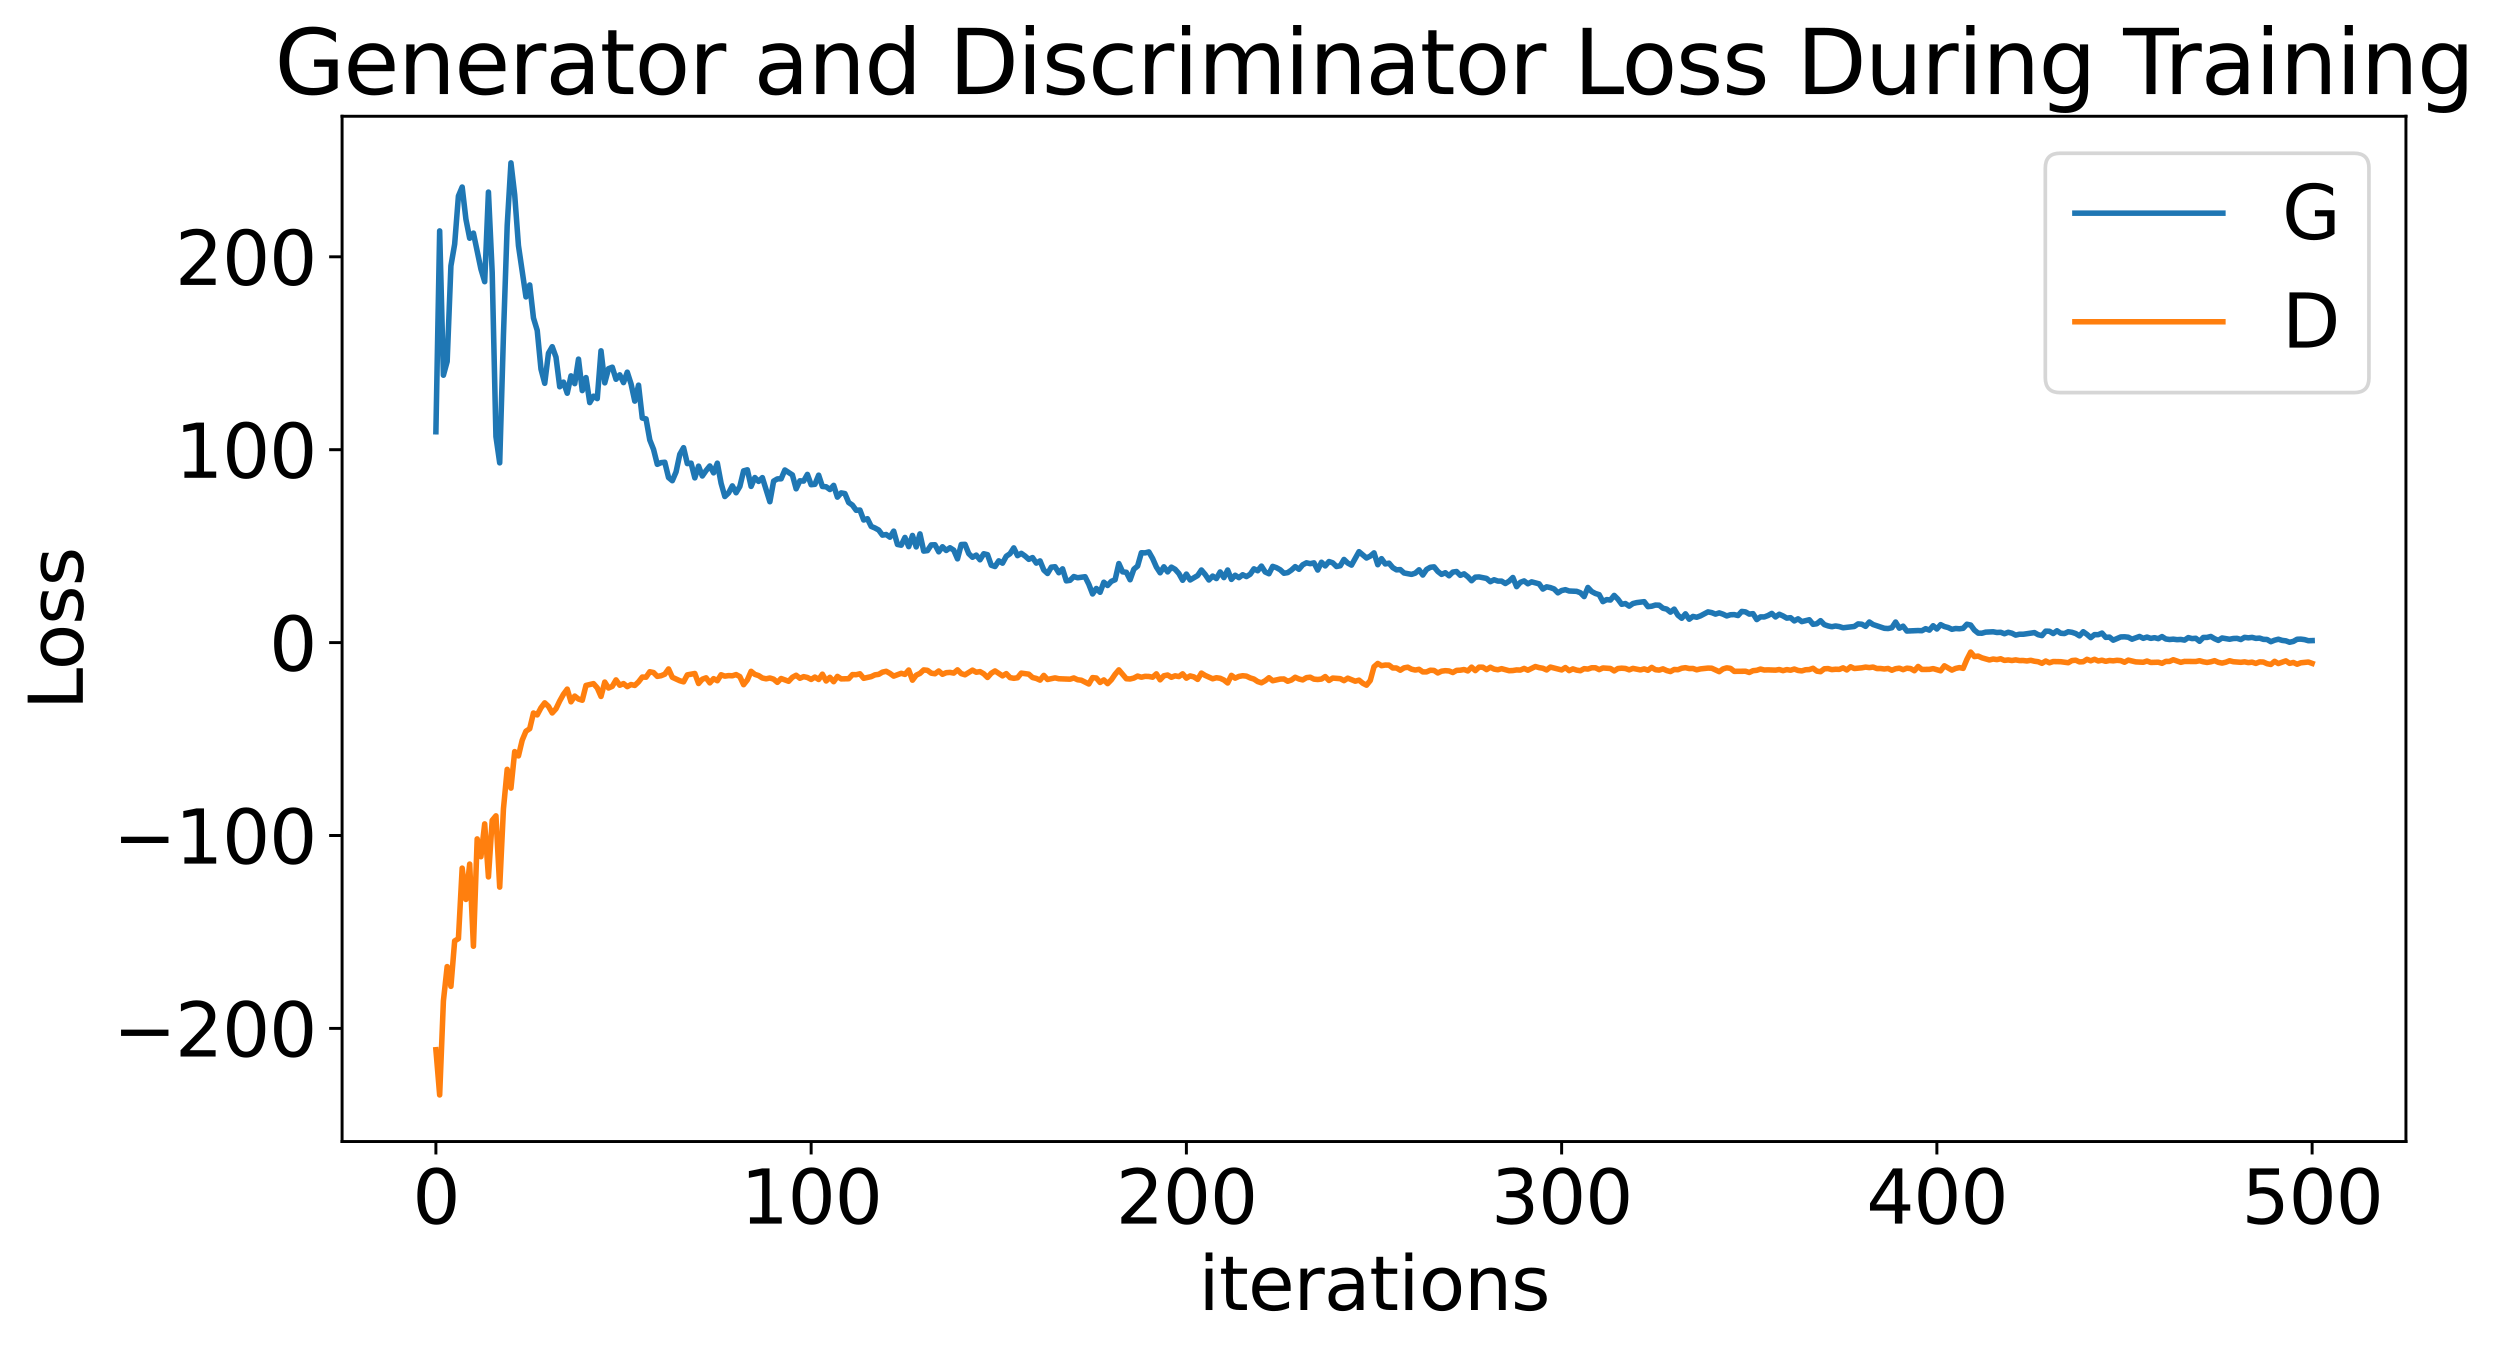 <?xml version="1.0" encoding="utf-8" standalone="no"?>
<!DOCTYPE svg PUBLIC "-//W3C//DTD SVG 1.1//EN"
  "http://www.w3.org/Graphics/SVG/1.1/DTD/svg11.dtd">
<svg xmlns:xlink="http://www.w3.org/1999/xlink" width="675.923pt" height="365.549pt" viewBox="0 0 675.923 365.549" xmlns="http://www.w3.org/2000/svg" version="1.1">
 <defs>
  <style type="text/css">*{stroke-linejoin: round; stroke-linecap: butt}</style>
 </defs>
 <g id="figure_1">
  <g id="patch_1">
   <path d="M 0 365.549 
L 675.923 365.549 
L 675.923 -0 
L 0 -0 
z
" style="fill: #ffffff"/>
  </g>
  <g id="axes_1">
   <g id="patch_2">
    <path d="M 92.491 308.636 
L 650.491 308.636 
L 650.491 31.436 
L 92.491 31.436 
z
" style="fill: #ffffff"/>
   </g>
   <g id="matplotlib.axis_1">
    <g id="xtick_1">
     <g id="line2d_1">
      <defs>
       <path id="m59c103483d" d="M 0 0 
L 0 3.5 
" style="stroke: #000000; stroke-width: 0.8"/>
      </defs>
      <g>
       <use xlink:href="#m59c103483d" x="117.854" y="308.636" style="stroke: #000000; stroke-width: 0.8"/>
      </g>
     </g>
     <g id="text_1">
      <!-- 0 -->
      <g transform="translate(111.492 330.833) scale(0.2 -0.2)">
       <defs>
        <path id="DejaVuSans-30" d="M 2034 4250 
Q 1547 4250 1301 3770 
Q 1056 3291 1056 2328 
Q 1056 1369 1301 889 
Q 1547 409 2034 409 
Q 2525 409 2770 889 
Q 3016 1369 3016 2328 
Q 3016 3291 2770 3770 
Q 2525 4250 2034 4250 
z
M 2034 4750 
Q 2819 4750 3233 4129 
Q 3647 3509 3647 2328 
Q 3647 1150 3233 529 
Q 2819 -91 2034 -91 
Q 1250 -91 836 529 
Q 422 1150 422 2328 
Q 422 3509 836 4129 
Q 1250 4750 2034 4750 
z
" transform="scale(0.016)"/>
       </defs>
       <use xlink:href="#DejaVuSans-30"/>
      </g>
     </g>
    </g>
    <g id="xtick_2">
     <g id="line2d_2">
      <g>
       <use xlink:href="#m59c103483d" x="219.309" y="308.636" style="stroke: #000000; stroke-width: 0.8"/>
      </g>
     </g>
     <g id="text_2">
      <!-- 100 -->
      <g transform="translate(200.221 330.833) scale(0.2 -0.2)">
       <defs>
        <path id="DejaVuSans-31" d="M 794 531 
L 1825 531 
L 1825 4091 
L 703 3866 
L 703 4441 
L 1819 4666 
L 2450 4666 
L 2450 531 
L 3481 531 
L 3481 0 
L 794 0 
L 794 531 
z
" transform="scale(0.016)"/>
       </defs>
       <use xlink:href="#DejaVuSans-31"/>
       <use xlink:href="#DejaVuSans-30" x="63.623"/>
       <use xlink:href="#DejaVuSans-30" x="127.246"/>
      </g>
     </g>
    </g>
    <g id="xtick_3">
     <g id="line2d_3">
      <g>
       <use xlink:href="#m59c103483d" x="320.763" y="308.636" style="stroke: #000000; stroke-width: 0.8"/>
      </g>
     </g>
     <g id="text_3">
      <!-- 200 -->
      <g transform="translate(301.676 330.833) scale(0.2 -0.2)">
       <defs>
        <path id="DejaVuSans-32" d="M 1228 531 
L 3431 531 
L 3431 0 
L 469 0 
L 469 531 
Q 828 903 1448 1529 
Q 2069 2156 2228 2338 
Q 2531 2678 2651 2914 
Q 2772 3150 2772 3378 
Q 2772 3750 2511 3984 
Q 2250 4219 1831 4219 
Q 1534 4219 1204 4116 
Q 875 4013 500 3803 
L 500 4441 
Q 881 4594 1212 4672 
Q 1544 4750 1819 4750 
Q 2544 4750 2975 4387 
Q 3406 4025 3406 3419 
Q 3406 3131 3298 2873 
Q 3191 2616 2906 2266 
Q 2828 2175 2409 1742 
Q 1991 1309 1228 531 
z
" transform="scale(0.016)"/>
       </defs>
       <use xlink:href="#DejaVuSans-32"/>
       <use xlink:href="#DejaVuSans-30" x="63.623"/>
       <use xlink:href="#DejaVuSans-30" x="127.246"/>
      </g>
     </g>
    </g>
    <g id="xtick_4">
     <g id="line2d_4">
      <g>
       <use xlink:href="#m59c103483d" x="422.218" y="308.636" style="stroke: #000000; stroke-width: 0.8"/>
      </g>
     </g>
     <g id="text_4">
      <!-- 300 -->
      <g transform="translate(403.13 330.833) scale(0.2 -0.2)">
       <defs>
        <path id="DejaVuSans-33" d="M 2597 2516 
Q 3050 2419 3304 2112 
Q 3559 1806 3559 1356 
Q 3559 666 3084 287 
Q 2609 -91 1734 -91 
Q 1441 -91 1130 -33 
Q 819 25 488 141 
L 488 750 
Q 750 597 1062 519 
Q 1375 441 1716 441 
Q 2309 441 2620 675 
Q 2931 909 2931 1356 
Q 2931 1769 2642 2001 
Q 2353 2234 1838 2234 
L 1294 2234 
L 1294 2753 
L 1863 2753 
Q 2328 2753 2575 2939 
Q 2822 3125 2822 3475 
Q 2822 3834 2567 4026 
Q 2313 4219 1838 4219 
Q 1578 4219 1281 4162 
Q 984 4106 628 3988 
L 628 4550 
Q 988 4650 1302 4700 
Q 1616 4750 1894 4750 
Q 2613 4750 3031 4423 
Q 3450 4097 3450 3541 
Q 3450 3153 3228 2886 
Q 3006 2619 2597 2516 
z
" transform="scale(0.016)"/>
       </defs>
       <use xlink:href="#DejaVuSans-33"/>
       <use xlink:href="#DejaVuSans-30" x="63.623"/>
       <use xlink:href="#DejaVuSans-30" x="127.246"/>
      </g>
     </g>
    </g>
    <g id="xtick_5">
     <g id="line2d_5">
      <g>
       <use xlink:href="#m59c103483d" x="523.672" y="308.636" style="stroke: #000000; stroke-width: 0.8"/>
      </g>
     </g>
     <g id="text_5">
      <!-- 400 -->
      <g transform="translate(504.585 330.833) scale(0.2 -0.2)">
       <defs>
        <path id="DejaVuSans-34" d="M 2419 4116 
L 825 1625 
L 2419 1625 
L 2419 4116 
z
M 2253 4666 
L 3047 4666 
L 3047 1625 
L 3713 1625 
L 3713 1100 
L 3047 1100 
L 3047 0 
L 2419 0 
L 2419 1100 
L 313 1100 
L 313 1709 
L 2253 4666 
z
" transform="scale(0.016)"/>
       </defs>
       <use xlink:href="#DejaVuSans-34"/>
       <use xlink:href="#DejaVuSans-30" x="63.623"/>
       <use xlink:href="#DejaVuSans-30" x="127.246"/>
      </g>
     </g>
    </g>
    <g id="xtick_6">
     <g id="line2d_6">
      <g>
       <use xlink:href="#m59c103483d" x="625.127" y="308.636" style="stroke: #000000; stroke-width: 0.8"/>
      </g>
     </g>
     <g id="text_6">
      <!-- 500 -->
      <g transform="translate(606.039 330.833) scale(0.2 -0.2)">
       <defs>
        <path id="DejaVuSans-35" d="M 691 4666 
L 3169 4666 
L 3169 4134 
L 1269 4134 
L 1269 2991 
Q 1406 3038 1543 3061 
Q 1681 3084 1819 3084 
Q 2600 3084 3056 2656 
Q 3513 2228 3513 1497 
Q 3513 744 3044 326 
Q 2575 -91 1722 -91 
Q 1428 -91 1123 -41 
Q 819 9 494 109 
L 494 744 
Q 775 591 1075 516 
Q 1375 441 1709 441 
Q 2250 441 2565 725 
Q 2881 1009 2881 1497 
Q 2881 1984 2565 2268 
Q 2250 2553 1709 2553 
Q 1456 2553 1204 2497 
Q 953 2441 691 2322 
L 691 4666 
z
" transform="scale(0.016)"/>
       </defs>
       <use xlink:href="#DejaVuSans-35"/>
       <use xlink:href="#DejaVuSans-30" x="63.623"/>
       <use xlink:href="#DejaVuSans-30" x="127.246"/>
      </g>
     </g>
    </g>
    <g id="text_7">
     <!-- iterations -->
     <g transform="translate(324.036 354.189) scale(0.2 -0.2)">
      <defs>
       <path id="DejaVuSans-69" d="M 603 3500 
L 1178 3500 
L 1178 0 
L 603 0 
L 603 3500 
z
M 603 4863 
L 1178 4863 
L 1178 4134 
L 603 4134 
L 603 4863 
z
" transform="scale(0.016)"/>
       <path id="DejaVuSans-74" d="M 1172 4494 
L 1172 3500 
L 2356 3500 
L 2356 3053 
L 1172 3053 
L 1172 1153 
Q 1172 725 1289 603 
Q 1406 481 1766 481 
L 2356 481 
L 2356 0 
L 1766 0 
Q 1100 0 847 248 
Q 594 497 594 1153 
L 594 3053 
L 172 3053 
L 172 3500 
L 594 3500 
L 594 4494 
L 1172 4494 
z
" transform="scale(0.016)"/>
       <path id="DejaVuSans-65" d="M 3597 1894 
L 3597 1613 
L 953 1613 
Q 991 1019 1311 708 
Q 1631 397 2203 397 
Q 2534 397 2845 478 
Q 3156 559 3463 722 
L 3463 178 
Q 3153 47 2828 -22 
Q 2503 -91 2169 -91 
Q 1331 -91 842 396 
Q 353 884 353 1716 
Q 353 2575 817 3079 
Q 1281 3584 2069 3584 
Q 2775 3584 3186 3129 
Q 3597 2675 3597 1894 
z
M 3022 2063 
Q 3016 2534 2758 2815 
Q 2500 3097 2075 3097 
Q 1594 3097 1305 2825 
Q 1016 2553 972 2059 
L 3022 2063 
z
" transform="scale(0.016)"/>
       <path id="DejaVuSans-72" d="M 2631 2963 
Q 2534 3019 2420 3045 
Q 2306 3072 2169 3072 
Q 1681 3072 1420 2755 
Q 1159 2438 1159 1844 
L 1159 0 
L 581 0 
L 581 3500 
L 1159 3500 
L 1159 2956 
Q 1341 3275 1631 3429 
Q 1922 3584 2338 3584 
Q 2397 3584 2469 3576 
Q 2541 3569 2628 3553 
L 2631 2963 
z
" transform="scale(0.016)"/>
       <path id="DejaVuSans-61" d="M 2194 1759 
Q 1497 1759 1228 1600 
Q 959 1441 959 1056 
Q 959 750 1161 570 
Q 1363 391 1709 391 
Q 2188 391 2477 730 
Q 2766 1069 2766 1631 
L 2766 1759 
L 2194 1759 
z
M 3341 1997 
L 3341 0 
L 2766 0 
L 2766 531 
Q 2569 213 2275 61 
Q 1981 -91 1556 -91 
Q 1019 -91 701 211 
Q 384 513 384 1019 
Q 384 1609 779 1909 
Q 1175 2209 1959 2209 
L 2766 2209 
L 2766 2266 
Q 2766 2663 2505 2880 
Q 2244 3097 1772 3097 
Q 1472 3097 1187 3025 
Q 903 2953 641 2809 
L 641 3341 
Q 956 3463 1253 3523 
Q 1550 3584 1831 3584 
Q 2591 3584 2966 3190 
Q 3341 2797 3341 1997 
z
" transform="scale(0.016)"/>
       <path id="DejaVuSans-6f" d="M 1959 3097 
Q 1497 3097 1228 2736 
Q 959 2375 959 1747 
Q 959 1119 1226 758 
Q 1494 397 1959 397 
Q 2419 397 2687 759 
Q 2956 1122 2956 1747 
Q 2956 2369 2687 2733 
Q 2419 3097 1959 3097 
z
M 1959 3584 
Q 2709 3584 3137 3096 
Q 3566 2609 3566 1747 
Q 3566 888 3137 398 
Q 2709 -91 1959 -91 
Q 1206 -91 779 398 
Q 353 888 353 1747 
Q 353 2609 779 3096 
Q 1206 3584 1959 3584 
z
" transform="scale(0.016)"/>
       <path id="DejaVuSans-6e" d="M 3513 2113 
L 3513 0 
L 2938 0 
L 2938 2094 
Q 2938 2591 2744 2837 
Q 2550 3084 2163 3084 
Q 1697 3084 1428 2787 
Q 1159 2491 1159 1978 
L 1159 0 
L 581 0 
L 581 3500 
L 1159 3500 
L 1159 2956 
Q 1366 3272 1645 3428 
Q 1925 3584 2291 3584 
Q 2894 3584 3203 3211 
Q 3513 2838 3513 2113 
z
" transform="scale(0.016)"/>
       <path id="DejaVuSans-73" d="M 2834 3397 
L 2834 2853 
Q 2591 2978 2328 3040 
Q 2066 3103 1784 3103 
Q 1356 3103 1142 2972 
Q 928 2841 928 2578 
Q 928 2378 1081 2264 
Q 1234 2150 1697 2047 
L 1894 2003 
Q 2506 1872 2764 1633 
Q 3022 1394 3022 966 
Q 3022 478 2636 193 
Q 2250 -91 1575 -91 
Q 1294 -91 989 -36 
Q 684 19 347 128 
L 347 722 
Q 666 556 975 473 
Q 1284 391 1588 391 
Q 1994 391 2212 530 
Q 2431 669 2431 922 
Q 2431 1156 2273 1281 
Q 2116 1406 1581 1522 
L 1381 1569 
Q 847 1681 609 1914 
Q 372 2147 372 2553 
Q 372 3047 722 3315 
Q 1072 3584 1716 3584 
Q 2034 3584 2315 3537 
Q 2597 3491 2834 3397 
z
" transform="scale(0.016)"/>
      </defs>
      <use xlink:href="#DejaVuSans-69"/>
      <use xlink:href="#DejaVuSans-74" x="27.783"/>
      <use xlink:href="#DejaVuSans-65" x="66.992"/>
      <use xlink:href="#DejaVuSans-72" x="128.516"/>
      <use xlink:href="#DejaVuSans-61" x="169.629"/>
      <use xlink:href="#DejaVuSans-74" x="230.908"/>
      <use xlink:href="#DejaVuSans-69" x="270.117"/>
      <use xlink:href="#DejaVuSans-6f" x="297.9"/>
      <use xlink:href="#DejaVuSans-6e" x="359.082"/>
      <use xlink:href="#DejaVuSans-73" x="422.461"/>
     </g>
    </g>
   </g>
   <g id="matplotlib.axis_2">
    <g id="ytick_1">
     <g id="line2d_7">
      <defs>
       <path id="mf5d934a351" d="M 0 0 
L -3.5 0 
" style="stroke: #000000; stroke-width: 0.8"/>
      </defs>
      <g>
       <use xlink:href="#mf5d934a351" x="92.491" y="278.05" style="stroke: #000000; stroke-width: 0.8"/>
      </g>
     </g>
     <g id="text_8">
      <!-- −200 -->
      <g transform="translate(30.556 285.649) scale(0.2 -0.2)">
       <defs>
        <path id="DejaVuSans-2212" d="M 678 2272 
L 4684 2272 
L 4684 1741 
L 678 1741 
L 678 2272 
z
" transform="scale(0.016)"/>
       </defs>
       <use xlink:href="#DejaVuSans-2212"/>
       <use xlink:href="#DejaVuSans-32" x="83.789"/>
       <use xlink:href="#DejaVuSans-30" x="147.412"/>
       <use xlink:href="#DejaVuSans-30" x="211.035"/>
      </g>
     </g>
    </g>
    <g id="ytick_2">
     <g id="line2d_8">
      <g>
       <use xlink:href="#mf5d934a351" x="92.491" y="225.896" style="stroke: #000000; stroke-width: 0.8"/>
      </g>
     </g>
     <g id="text_9">
      <!-- −100 -->
      <g transform="translate(30.556 233.494) scale(0.2 -0.2)">
       <use xlink:href="#DejaVuSans-2212"/>
       <use xlink:href="#DejaVuSans-31" x="83.789"/>
       <use xlink:href="#DejaVuSans-30" x="147.412"/>
       <use xlink:href="#DejaVuSans-30" x="211.035"/>
      </g>
     </g>
    </g>
    <g id="ytick_3">
     <g id="line2d_9">
      <g>
       <use xlink:href="#mf5d934a351" x="92.491" y="173.741" style="stroke: #000000; stroke-width: 0.8"/>
      </g>
     </g>
     <g id="text_10">
      <!-- 0 -->
      <g transform="translate(72.766 181.34) scale(0.2 -0.2)">
       <use xlink:href="#DejaVuSans-30"/>
      </g>
     </g>
    </g>
    <g id="ytick_4">
     <g id="line2d_10">
      <g>
       <use xlink:href="#mf5d934a351" x="92.491" y="121.587" style="stroke: #000000; stroke-width: 0.8"/>
      </g>
     </g>
     <g id="text_11">
      <!-- 100 -->
      <g transform="translate(47.316 129.185) scale(0.2 -0.2)">
       <use xlink:href="#DejaVuSans-31"/>
       <use xlink:href="#DejaVuSans-30" x="63.623"/>
       <use xlink:href="#DejaVuSans-30" x="127.246"/>
      </g>
     </g>
    </g>
    <g id="ytick_5">
     <g id="line2d_11">
      <g>
       <use xlink:href="#mf5d934a351" x="92.491" y="69.432" style="stroke: #000000; stroke-width: 0.8"/>
      </g>
     </g>
     <g id="text_12">
      <!-- 200 -->
      <g transform="translate(47.316 77.031) scale(0.2 -0.2)">
       <use xlink:href="#DejaVuSans-32"/>
       <use xlink:href="#DejaVuSans-30" x="63.623"/>
       <use xlink:href="#DejaVuSans-30" x="127.246"/>
      </g>
     </g>
    </g>
    <g id="text_13">
     <!-- Loss -->
     <g transform="translate(22.397 191.971) rotate(-90) scale(0.2 -0.2)">
      <defs>
       <path id="DejaVuSans-4c" d="M 628 4666 
L 1259 4666 
L 1259 531 
L 3531 531 
L 3531 0 
L 628 0 
L 628 4666 
z
" transform="scale(0.016)"/>
      </defs>
      <use xlink:href="#DejaVuSans-4c"/>
      <use xlink:href="#DejaVuSans-6f" x="53.963"/>
      <use xlink:href="#DejaVuSans-73" x="115.145"/>
      <use xlink:href="#DejaVuSans-73" x="167.244"/>
     </g>
    </g>
   </g>
   <g id="line2d_12">
    <path d="M 117.854 116.73 
L 118.869 62.43 
L 119.883 101.447 
L 120.898 97.742 
L 121.912 71.891 
L 122.927 66.005 
L 123.942 53.003 
L 124.956 50.573 
L 125.971 59.283 
L 126.985 64.408 
L 128 63.028 
L 130.029 72.759 
L 131.043 76.157 
L 132.058 51.933 
L 133.072 73.642 
L 134.087 118.042 
L 135.102 125.137 
L 136.116 90.658 
L 137.131 60.942 
L 138.145 44.036 
L 139.16 52.703 
L 140.174 66.416 
L 142.203 80.272 
L 143.218 77.047 
L 144.232 85.974 
L 145.247 89.32 
L 146.262 99.782 
L 147.276 103.63 
L 148.291 95.49 
L 149.305 93.742 
L 150.32 96.556 
L 151.334 104.57 
L 152.349 103.316 
L 153.363 106.314 
L 154.378 101.623 
L 155.392 103.726 
L 156.407 97.099 
L 157.422 105.599 
L 158.436 102.09 
L 159.451 108.847 
L 160.465 107.116 
L 161.48 107.769 
L 162.494 94.855 
L 163.509 103.51 
L 164.523 99.688 
L 165.538 99.279 
L 166.552 102.538 
L 167.567 101.345 
L 168.582 103.442 
L 169.596 100.627 
L 170.611 103.779 
L 171.625 108.446 
L 172.64 104.136 
L 173.654 113.024 
L 174.669 113.257 
L 175.683 118.953 
L 176.698 121.504 
L 177.712 125.536 
L 178.727 125.084 
L 179.742 124.976 
L 180.756 129.121 
L 181.771 129.965 
L 182.785 127.601 
L 183.8 122.813 
L 184.814 121.045 
L 185.829 125.34 
L 186.843 125.222 
L 187.858 129.2 
L 188.872 126.029 
L 189.887 128.688 
L 190.902 127.23 
L 191.916 125.986 
L 192.931 127.842 
L 193.945 125.228 
L 194.96 130.648 
L 195.974 134.24 
L 196.989 133.266 
L 198.003 131.37 
L 199.018 133.221 
L 200.032 131.531 
L 201.047 127.304 
L 202.062 127.022 
L 203.076 131.504 
L 204.091 129.12 
L 205.105 130.156 
L 206.12 129.137 
L 208.149 135.65 
L 209.163 130.074 
L 210.178 129.476 
L 211.192 129.45 
L 212.207 127.074 
L 214.236 128.405 
L 215.251 132.156 
L 216.265 129.996 
L 217.28 130.069 
L 218.294 128.265 
L 219.309 131.05 
L 220.323 130.942 
L 221.338 128.471 
L 222.352 131.531 
L 223.367 131.612 
L 224.382 132.351 
L 225.396 131.231 
L 226.411 134.408 
L 227.425 133.26 
L 228.44 133.452 
L 229.454 135.868 
L 230.469 136.568 
L 231.483 137.965 
L 232.498 137.905 
L 233.512 140.59 
L 234.527 140.248 
L 235.542 142.32 
L 236.556 142.751 
L 237.571 143.306 
L 238.585 144.682 
L 239.6 144.52 
L 240.614 145.241 
L 241.629 143.607 
L 242.643 147.202 
L 243.658 147.402 
L 244.672 145.313 
L 245.687 147.788 
L 246.702 144.772 
L 247.716 147.865 
L 248.731 144.355 
L 249.745 149 
L 250.76 148.864 
L 251.774 147.327 
L 252.789 147.288 
L 253.803 149.193 
L 254.818 147.831 
L 255.832 148.826 
L 256.847 148.097 
L 257.862 148.745 
L 258.876 151.093 
L 259.891 147.222 
L 260.905 147.174 
L 261.92 149.684 
L 262.934 150.67 
L 263.949 150.084 
L 264.963 151.348 
L 265.978 149.722 
L 266.992 149.971 
L 268.007 152.819 
L 269.022 153.167 
L 270.036 151.635 
L 271.051 152.261 
L 272.065 150.388 
L 273.08 149.702 
L 274.094 148.135 
L 275.109 150.23 
L 276.123 149.606 
L 277.138 150.325 
L 278.152 151.227 
L 279.167 150.755 
L 280.182 152.243 
L 281.196 151.654 
L 282.211 154.12 
L 283.225 155.049 
L 284.24 153.345 
L 285.254 153.232 
L 286.269 154.848 
L 287.283 153.801 
L 288.298 157.049 
L 289.312 156.894 
L 290.327 155.884 
L 291.342 156.207 
L 293.371 155.932 
L 294.385 157.967 
L 295.4 160.584 
L 296.414 159.109 
L 297.429 160.133 
L 298.443 157.418 
L 299.458 158.295 
L 300.472 157.179 
L 301.487 156.743 
L 302.502 152.372 
L 303.516 154.609 
L 304.531 154.733 
L 305.545 156.748 
L 306.56 153.888 
L 307.574 153.043 
L 308.589 149.447 
L 309.603 149.481 
L 310.618 149.219 
L 311.632 150.998 
L 312.647 153.308 
L 313.662 154.869 
L 314.676 153.25 
L 315.691 154.622 
L 316.705 153.342 
L 317.72 153.924 
L 318.734 155.062 
L 319.749 156.884 
L 320.763 155.222 
L 321.778 156.802 
L 323.807 155.609 
L 324.822 154.116 
L 325.836 155.313 
L 326.851 156.808 
L 327.865 155.757 
L 328.88 156.419 
L 329.894 154.642 
L 330.909 156.161 
L 331.923 154.121 
L 332.938 156.646 
L 333.952 155.53 
L 334.967 156.177 
L 335.982 155.396 
L 336.996 155.886 
L 338.011 155.26 
L 339.025 153.8 
L 340.04 154.311 
L 341.054 153.059 
L 342.069 154.648 
L 343.083 155.121 
L 344.098 153.132 
L 345.112 153.484 
L 346.127 154.046 
L 347.142 154.987 
L 348.156 154.817 
L 349.171 154.119 
L 350.185 153.203 
L 351.2 153.916 
L 352.214 152.706 
L 353.229 152.167 
L 354.243 152.402 
L 355.258 152.18 
L 356.272 154.12 
L 357.287 152.017 
L 358.302 153.004 
L 359.316 151.826 
L 360.331 152.171 
L 361.345 153.166 
L 362.36 152.959 
L 363.374 151.263 
L 364.389 152.237 
L 365.403 152.79 
L 367.432 149.16 
L 369.462 150.867 
L 370.476 150.354 
L 371.491 149.479 
L 372.505 152.677 
L 373.52 151.048 
L 374.534 152.47 
L 375.549 152.266 
L 376.563 153.463 
L 377.578 154.069 
L 378.592 154.003 
L 379.607 154.911 
L 381.636 155.294 
L 382.651 154.961 
L 383.665 154.061 
L 384.68 155.471 
L 385.694 153.969 
L 386.709 153.382 
L 387.723 153.259 
L 388.738 154.501 
L 389.752 155.292 
L 390.767 154.85 
L 391.782 155.671 
L 392.796 154.673 
L 393.811 154.526 
L 394.825 155.552 
L 395.84 155.152 
L 396.854 155.936 
L 397.869 157.01 
L 398.883 156.05 
L 399.898 155.986 
L 401.927 156.386 
L 402.942 157.272 
L 403.956 156.749 
L 404.971 157.107 
L 405.985 157.119 
L 407 157.762 
L 408.014 157.134 
L 409.029 156.145 
L 410.043 158.607 
L 411.058 157.443 
L 412.072 157.06 
L 413.087 157.836 
L 414.102 157.316 
L 416.131 157.854 
L 417.145 159.261 
L 418.16 158.661 
L 419.174 158.87 
L 420.189 159.239 
L 421.203 160.284 
L 422.218 159.664 
L 423.232 159.434 
L 424.247 159.79 
L 426.276 159.882 
L 427.291 160.257 
L 428.305 161.29 
L 429.32 158.839 
L 430.334 159.925 
L 431.349 160.457 
L 432.363 160.777 
L 433.378 162.659 
L 434.392 162.115 
L 435.407 162.23 
L 436.422 160.983 
L 437.436 162 
L 438.451 163.379 
L 439.465 163.182 
L 440.48 163.88 
L 441.494 163.181 
L 442.509 162.929 
L 444.538 162.673 
L 445.552 164.01 
L 446.567 163.898 
L 447.582 163.588 
L 448.596 163.629 
L 449.611 164.449 
L 450.625 164.678 
L 451.64 165.504 
L 452.654 164.693 
L 453.669 166.343 
L 454.683 167.153 
L 455.698 165.966 
L 456.712 167.414 
L 457.727 166.665 
L 458.742 166.885 
L 459.756 166.511 
L 461.785 165.435 
L 462.8 165.632 
L 463.814 166.036 
L 464.829 165.705 
L 465.843 166.05 
L 466.858 166.526 
L 467.872 166.211 
L 468.887 166.17 
L 469.902 166.419 
L 470.916 165.31 
L 471.931 165.437 
L 472.945 166.031 
L 473.96 165.914 
L 474.974 167.509 
L 475.989 166.784 
L 477.003 166.803 
L 478.018 166.42 
L 479.032 165.849 
L 480.047 166.801 
L 481.062 166.075 
L 482.076 166.533 
L 483.091 167.123 
L 484.105 167.003 
L 485.12 167.875 
L 486.134 167.313 
L 487.149 168.064 
L 489.178 167.564 
L 490.192 168.793 
L 491.207 168.643 
L 492.222 167.816 
L 493.236 168.876 
L 494.251 169.224 
L 495.265 169.444 
L 496.28 169.245 
L 497.294 169.408 
L 498.309 169.728 
L 501.352 169.38 
L 502.367 168.683 
L 503.382 168.772 
L 504.396 169.344 
L 505.411 168.172 
L 506.425 168.854 
L 509.469 169.872 
L 510.483 169.938 
L 511.498 169.719 
L 512.512 168.183 
L 513.527 169.845 
L 514.542 169.298 
L 515.556 170.614 
L 518.6 170.481 
L 519.614 170.526 
L 520.629 169.978 
L 521.643 170.365 
L 522.658 169.182 
L 523.672 170.062 
L 524.687 168.886 
L 525.702 169.395 
L 526.716 169.663 
L 527.731 170.145 
L 528.745 169.928 
L 529.76 170.004 
L 530.774 169.875 
L 531.789 168.776 
L 532.803 168.991 
L 533.818 170.366 
L 534.832 171.177 
L 535.847 171.202 
L 536.862 170.911 
L 538.891 170.815 
L 539.905 171.005 
L 540.92 170.949 
L 541.934 171.339 
L 542.949 170.948 
L 543.963 171.198 
L 544.978 171.715 
L 545.992 171.475 
L 547.007 171.484 
L 550.051 171.037 
L 551.065 171.609 
L 552.08 171.846 
L 553.094 170.643 
L 554.109 170.671 
L 555.123 171.286 
L 556.138 170.54 
L 557.152 171.207 
L 558.167 171.295 
L 559.182 170.806 
L 560.196 170.956 
L 561.211 171.291 
L 562.225 171.915 
L 563.24 170.798 
L 564.254 171.521 
L 565.269 172.397 
L 566.283 171.585 
L 567.298 171.605 
L 568.312 171.167 
L 569.327 172.322 
L 570.342 172.258 
L 571.356 173.086 
L 573.385 172.21 
L 574.4 172.172 
L 575.414 172.281 
L 576.429 172.822 
L 578.458 172.079 
L 579.472 172.579 
L 580.487 172.246 
L 581.502 172.598 
L 582.516 172.411 
L 583.531 172.674 
L 584.545 172.114 
L 585.56 172.761 
L 586.574 172.901 
L 587.589 172.811 
L 588.603 172.945 
L 589.618 172.885 
L 590.632 173.068 
L 591.647 172.388 
L 592.662 172.658 
L 593.676 172.571 
L 594.691 173.385 
L 595.705 172.354 
L 596.72 172.34 
L 597.734 172.085 
L 598.749 172.687 
L 599.763 173.137 
L 600.778 172.492 
L 602.807 172.835 
L 603.822 172.63 
L 604.836 172.593 
L 605.851 172.908 
L 606.865 172.321 
L 607.88 172.453 
L 608.894 172.33 
L 609.909 172.596 
L 610.923 172.528 
L 611.938 172.861 
L 612.952 172.896 
L 613.967 173.496 
L 614.982 173.091 
L 615.996 172.827 
L 617.011 173.14 
L 618.025 173.266 
L 619.04 173.642 
L 620.054 173.417 
L 621.069 172.834 
L 622.083 172.801 
L 623.098 172.936 
L 624.112 173.232 
L 625.127 173.198 
L 625.127 173.198 
" clip-path="url(#pf11ab60b00)" style="fill: none; stroke: #1f77b4; stroke-width: 1.5; stroke-linecap: square"/>
   </g>
   <g id="line2d_13">
    <path d="M 117.854 283.818 
L 118.869 296.036 
L 119.883 270.617 
L 120.898 261.343 
L 121.912 266.676 
L 122.927 254.399 
L 123.942 253.785 
L 124.956 234.719 
L 125.971 243.174 
L 126.985 233.623 
L 128 255.831 
L 129.014 226.82 
L 130.029 231.623 
L 131.043 222.755 
L 132.058 237.09 
L 133.072 221.8 
L 134.087 220.581 
L 135.102 239.851 
L 136.116 218.691 
L 137.131 208.013 
L 138.145 213.078 
L 139.16 203.21 
L 140.174 204.367 
L 141.189 200.128 
L 142.203 197.699 
L 143.218 197.01 
L 144.232 192.779 
L 145.247 193.284 
L 146.262 191.368 
L 147.276 190.032 
L 148.291 190.98 
L 149.305 192.755 
L 150.32 191.632 
L 151.334 189.512 
L 152.349 187.702 
L 153.363 186.32 
L 154.378 189.75 
L 155.392 188.199 
L 156.407 189 
L 157.422 189.321 
L 158.436 185.316 
L 160.465 184.836 
L 161.48 185.98 
L 162.494 188.293 
L 163.509 184.414 
L 164.523 186.018 
L 165.538 185.564 
L 166.552 183.829 
L 167.567 185.264 
L 168.582 184.827 
L 169.596 185.642 
L 170.611 185.082 
L 171.625 185.318 
L 172.64 184.356 
L 173.654 183.054 
L 174.669 183.092 
L 175.683 181.621 
L 176.698 181.839 
L 177.712 182.87 
L 178.727 182.691 
L 179.742 182.281 
L 180.756 180.87 
L 181.771 183.116 
L 183.8 184.052 
L 184.814 184.349 
L 185.829 182.465 
L 187.858 182.094 
L 188.872 184.793 
L 189.887 183.635 
L 190.902 183.262 
L 191.916 184.625 
L 192.931 183.488 
L 193.945 184.046 
L 194.96 182.432 
L 195.974 182.812 
L 196.989 182.662 
L 198.003 182.71 
L 199.018 182.39 
L 200.032 182.934 
L 201.047 185.114 
L 202.062 183.825 
L 203.076 181.512 
L 204.091 182.332 
L 205.105 182.658 
L 206.12 183.311 
L 207.134 183.531 
L 208.149 183.308 
L 209.163 183.621 
L 210.178 184.483 
L 211.192 183.452 
L 213.222 184.197 
L 214.236 183.121 
L 215.251 182.571 
L 216.265 183.384 
L 217.28 182.948 
L 218.294 183.167 
L 219.309 183.694 
L 220.323 183.058 
L 221.338 183.707 
L 222.352 182.282 
L 223.367 184.111 
L 224.382 183.132 
L 225.396 184.305 
L 226.411 182.88 
L 227.425 183.55 
L 229.454 183.501 
L 230.469 182.389 
L 231.483 182.418 
L 232.498 182.173 
L 233.512 183.391 
L 235.542 182.94 
L 236.556 182.46 
L 237.571 182.325 
L 238.585 181.725 
L 239.6 181.502 
L 240.614 182.065 
L 241.629 182.8 
L 243.658 182.043 
L 244.672 182.334 
L 245.687 181.16 
L 246.702 183.896 
L 247.716 182.55 
L 248.731 182.064 
L 249.745 181.125 
L 250.76 181.239 
L 251.774 182.005 
L 252.789 182.161 
L 253.803 181.415 
L 254.818 182.304 
L 255.832 181.874 
L 256.847 181.798 
L 257.862 181.982 
L 258.876 181.109 
L 259.891 182.125 
L 260.905 182.441 
L 262.934 181.188 
L 263.949 181.751 
L 264.963 181.584 
L 265.978 182.175 
L 266.992 183.16 
L 268.007 182.023 
L 269.022 181.401 
L 271.051 182.736 
L 272.065 182.132 
L 273.08 183.201 
L 274.094 183.391 
L 275.109 183.243 
L 276.123 181.992 
L 278.152 182.274 
L 279.167 183.179 
L 280.182 183.429 
L 281.196 183.886 
L 282.211 182.609 
L 283.225 183.712 
L 285.254 183.278 
L 286.269 183.511 
L 289.312 183.633 
L 290.327 183.3 
L 291.342 183.784 
L 292.356 183.91 
L 294.385 184.929 
L 295.4 183.203 
L 296.414 183.315 
L 297.429 184.512 
L 298.443 183.83 
L 299.458 184.83 
L 300.472 183.796 
L 301.487 182.313 
L 302.502 181.114 
L 304.531 183.512 
L 305.545 183.578 
L 306.56 183.327 
L 307.574 182.787 
L 308.589 183.102 
L 309.603 182.86 
L 310.618 182.897 
L 311.632 183.097 
L 312.647 182.192 
L 313.662 183.797 
L 314.676 182.708 
L 315.691 182.506 
L 316.705 183.115 
L 317.72 182.719 
L 318.734 182.923 
L 319.749 182.184 
L 320.763 183.354 
L 321.778 182.745 
L 322.792 183.012 
L 323.807 183.685 
L 324.822 181.988 
L 325.836 182.614 
L 327.865 183.524 
L 328.88 183.242 
L 329.894 183.384 
L 330.909 183.857 
L 331.923 184.649 
L 332.938 182.602 
L 333.952 183.351 
L 334.967 182.882 
L 335.982 182.7 
L 336.996 182.807 
L 338.011 183.29 
L 339.025 183.603 
L 340.04 184.277 
L 341.054 184.605 
L 342.069 184.052 
L 343.083 183.244 
L 344.098 184.052 
L 346.127 183.603 
L 347.142 183.576 
L 348.156 184.191 
L 349.171 183.847 
L 350.185 183.112 
L 351.2 183.575 
L 352.214 183.827 
L 353.229 183.217 
L 354.243 183.101 
L 355.258 183.62 
L 356.272 183.713 
L 357.287 183.597 
L 358.302 182.929 
L 359.316 183.97 
L 360.331 183.33 
L 362.36 183.487 
L 363.374 184.026 
L 364.389 183.355 
L 366.418 184.173 
L 367.432 183.893 
L 368.447 184.721 
L 369.462 185.25 
L 370.476 183.991 
L 371.491 180.265 
L 372.505 179.38 
L 373.52 179.98 
L 374.534 179.808 
L 375.549 179.832 
L 376.563 180.598 
L 377.578 180.609 
L 378.592 181.205 
L 379.607 180.572 
L 380.622 180.39 
L 381.636 180.928 
L 382.651 181.16 
L 383.665 180.957 
L 384.68 181.659 
L 385.694 181.66 
L 386.709 181.208 
L 387.723 181.268 
L 388.738 181.946 
L 389.752 181.462 
L 390.767 181.328 
L 391.782 181.406 
L 392.796 181.83 
L 393.811 181.243 
L 394.825 181.199 
L 395.84 181.023 
L 396.854 181.396 
L 397.869 180.381 
L 398.883 181.313 
L 399.898 180.377 
L 400.912 180.395 
L 401.927 181.042 
L 402.942 180.401 
L 403.956 180.904 
L 404.971 181.081 
L 405.985 180.791 
L 408.014 181.338 
L 409.029 181.292 
L 410.043 181.127 
L 411.058 181.168 
L 412.072 180.728 
L 413.087 181.204 
L 415.116 180.211 
L 416.131 180.504 
L 417.145 180.681 
L 418.16 181.131 
L 419.174 180.357 
L 422.218 181.131 
L 423.232 180.487 
L 424.247 181.317 
L 425.262 180.843 
L 426.276 181.182 
L 427.291 181.339 
L 428.305 180.785 
L 429.32 180.901 
L 430.334 180.548 
L 431.349 180.538 
L 432.363 181.045 
L 433.378 180.596 
L 435.407 180.739 
L 436.422 181.394 
L 437.436 180.752 
L 438.451 180.658 
L 439.465 180.738 
L 440.48 181.107 
L 441.494 180.713 
L 443.523 181.124 
L 444.538 180.844 
L 445.552 181.22 
L 446.567 180.446 
L 447.582 181.069 
L 448.596 181.179 
L 449.611 180.838 
L 450.625 181.3 
L 451.64 181.567 
L 452.654 181.013 
L 453.669 181.076 
L 454.683 180.667 
L 455.698 180.523 
L 456.712 180.756 
L 457.727 180.733 
L 458.742 181.095 
L 459.756 180.851 
L 461.785 180.631 
L 462.8 180.665 
L 464.829 181.598 
L 465.843 180.864 
L 466.858 180.569 
L 467.872 180.707 
L 468.887 181.512 
L 471.931 181.481 
L 472.945 181.815 
L 473.96 181.334 
L 474.974 181.233 
L 475.989 180.895 
L 477.003 181.153 
L 478.018 181.111 
L 480.047 181.19 
L 481.062 181.018 
L 482.076 181.323 
L 483.091 181.041 
L 484.105 181.211 
L 485.12 180.891 
L 486.134 181.268 
L 487.149 181.388 
L 488.163 181.082 
L 489.178 181.038 
L 490.192 180.684 
L 491.207 181.453 
L 492.222 181.601 
L 493.236 180.824 
L 494.251 180.767 
L 495.265 181.045 
L 496.28 180.946 
L 497.294 180.981 
L 498.309 180.566 
L 499.323 181.13 
L 500.338 180.276 
L 501.352 180.747 
L 503.382 180.557 
L 504.396 180.363 
L 505.411 180.497 
L 506.425 180.354 
L 507.44 180.751 
L 508.454 180.748 
L 509.469 180.874 
L 510.483 180.737 
L 511.498 181.217 
L 512.512 180.804 
L 513.527 180.654 
L 514.542 181.057 
L 515.556 180.653 
L 516.571 180.766 
L 517.585 181.346 
L 518.6 180.196 
L 519.614 180.998 
L 521.643 180.977 
L 522.658 180.774 
L 524.687 181.364 
L 525.702 180.015 
L 527.731 181.177 
L 528.745 180.722 
L 529.76 180.501 
L 530.774 180.702 
L 531.789 178.283 
L 532.803 176.307 
L 533.818 177.512 
L 534.832 177.385 
L 535.847 177.853 
L 537.876 178.434 
L 538.891 178.182 
L 539.905 178.339 
L 540.92 178.112 
L 541.934 178.554 
L 542.949 178.428 
L 543.963 178.581 
L 544.978 178.411 
L 545.992 178.595 
L 547.007 178.583 
L 548.022 178.705 
L 549.036 178.525 
L 550.051 178.775 
L 551.065 178.907 
L 552.08 179.34 
L 553.094 178.721 
L 554.109 179.195 
L 555.123 178.863 
L 557.152 178.905 
L 559.182 179.18 
L 560.196 178.598 
L 561.211 178.5 
L 562.225 178.959 
L 563.24 178.914 
L 564.254 178.259 
L 565.269 178.663 
L 566.283 178.255 
L 567.298 178.707 
L 568.312 178.493 
L 569.327 178.804 
L 570.342 178.574 
L 571.356 178.67 
L 572.371 178.527 
L 573.385 178.608 
L 574.4 179.052 
L 575.414 178.471 
L 577.443 178.956 
L 579.472 179.056 
L 580.487 178.723 
L 581.502 179.108 
L 583.531 179.04 
L 584.545 179.339 
L 585.56 178.821 
L 586.574 178.829 
L 587.589 178.372 
L 589.618 179.071 
L 590.632 178.823 
L 593.676 178.855 
L 594.691 178.639 
L 595.705 178.93 
L 596.72 179.103 
L 597.734 178.935 
L 598.749 178.629 
L 599.763 179.07 
L 600.778 179.278 
L 601.792 179.042 
L 602.807 178.641 
L 603.822 178.912 
L 605.851 179.066 
L 606.865 178.941 
L 607.88 179.15 
L 608.894 179.023 
L 609.909 179.363 
L 610.923 178.954 
L 611.938 178.993 
L 612.952 179.443 
L 613.967 179.645 
L 614.982 178.807 
L 615.996 179.401 
L 618.025 178.679 
L 619.04 179.349 
L 620.054 179.116 
L 621.069 179.583 
L 622.083 179.197 
L 624.112 178.991 
L 625.127 179.357 
L 625.127 179.357 
" clip-path="url(#pf11ab60b00)" style="fill: none; stroke: #ff7f0e; stroke-width: 1.5; stroke-linecap: square"/>
   </g>
   <g id="patch_3">
    <path d="M 92.491 308.636 
L 92.491 31.436 
" style="fill: none; stroke: #000000; stroke-width: 0.8; stroke-linejoin: miter; stroke-linecap: square"/>
   </g>
   <g id="patch_4">
    <path d="M 650.491 308.636 
L 650.491 31.436 
" style="fill: none; stroke: #000000; stroke-width: 0.8; stroke-linejoin: miter; stroke-linecap: square"/>
   </g>
   <g id="patch_5">
    <path d="M 92.491 308.636 
L 650.491 308.636 
" style="fill: none; stroke: #000000; stroke-width: 0.8; stroke-linejoin: miter; stroke-linecap: square"/>
   </g>
   <g id="patch_6">
    <path d="M 92.491 31.436 
L 650.491 31.436 
" style="fill: none; stroke: #000000; stroke-width: 0.8; stroke-linejoin: miter; stroke-linecap: square"/>
   </g>
   <g id="text_14">
    <!-- Generator and Discriminator Loss During Training -->
    <g transform="translate(74.258 25.436) scale(0.24 -0.24)">
     <defs>
      <path id="DejaVuSans-47" d="M 3809 666 
L 3809 1919 
L 2778 1919 
L 2778 2438 
L 4434 2438 
L 4434 434 
Q 4069 175 3628 42 
Q 3188 -91 2688 -91 
Q 1594 -91 976 548 
Q 359 1188 359 2328 
Q 359 3472 976 4111 
Q 1594 4750 2688 4750 
Q 3144 4750 3555 4637 
Q 3966 4525 4313 4306 
L 4313 3634 
Q 3963 3931 3569 4081 
Q 3175 4231 2741 4231 
Q 1884 4231 1454 3753 
Q 1025 3275 1025 2328 
Q 1025 1384 1454 906 
Q 1884 428 2741 428 
Q 3075 428 3337 486 
Q 3600 544 3809 666 
z
" transform="scale(0.016)"/>
      <path id="DejaVuSans-20" transform="scale(0.016)"/>
      <path id="DejaVuSans-64" d="M 2906 2969 
L 2906 4863 
L 3481 4863 
L 3481 0 
L 2906 0 
L 2906 525 
Q 2725 213 2448 61 
Q 2172 -91 1784 -91 
Q 1150 -91 751 415 
Q 353 922 353 1747 
Q 353 2572 751 3078 
Q 1150 3584 1784 3584 
Q 2172 3584 2448 3432 
Q 2725 3281 2906 2969 
z
M 947 1747 
Q 947 1113 1208 752 
Q 1469 391 1925 391 
Q 2381 391 2643 752 
Q 2906 1113 2906 1747 
Q 2906 2381 2643 2742 
Q 2381 3103 1925 3103 
Q 1469 3103 1208 2742 
Q 947 2381 947 1747 
z
" transform="scale(0.016)"/>
      <path id="DejaVuSans-44" d="M 1259 4147 
L 1259 519 
L 2022 519 
Q 2988 519 3436 956 
Q 3884 1394 3884 2338 
Q 3884 3275 3436 3711 
Q 2988 4147 2022 4147 
L 1259 4147 
z
M 628 4666 
L 1925 4666 
Q 3281 4666 3915 4102 
Q 4550 3538 4550 2338 
Q 4550 1131 3912 565 
Q 3275 0 1925 0 
L 628 0 
L 628 4666 
z
" transform="scale(0.016)"/>
      <path id="DejaVuSans-63" d="M 3122 3366 
L 3122 2828 
Q 2878 2963 2633 3030 
Q 2388 3097 2138 3097 
Q 1578 3097 1268 2742 
Q 959 2388 959 1747 
Q 959 1106 1268 751 
Q 1578 397 2138 397 
Q 2388 397 2633 464 
Q 2878 531 3122 666 
L 3122 134 
Q 2881 22 2623 -34 
Q 2366 -91 2075 -91 
Q 1284 -91 818 406 
Q 353 903 353 1747 
Q 353 2603 823 3093 
Q 1294 3584 2113 3584 
Q 2378 3584 2631 3529 
Q 2884 3475 3122 3366 
z
" transform="scale(0.016)"/>
      <path id="DejaVuSans-6d" d="M 3328 2828 
Q 3544 3216 3844 3400 
Q 4144 3584 4550 3584 
Q 5097 3584 5394 3201 
Q 5691 2819 5691 2113 
L 5691 0 
L 5113 0 
L 5113 2094 
Q 5113 2597 4934 2840 
Q 4756 3084 4391 3084 
Q 3944 3084 3684 2787 
Q 3425 2491 3425 1978 
L 3425 0 
L 2847 0 
L 2847 2094 
Q 2847 2600 2669 2842 
Q 2491 3084 2119 3084 
Q 1678 3084 1418 2786 
Q 1159 2488 1159 1978 
L 1159 0 
L 581 0 
L 581 3500 
L 1159 3500 
L 1159 2956 
Q 1356 3278 1631 3431 
Q 1906 3584 2284 3584 
Q 2666 3584 2933 3390 
Q 3200 3197 3328 2828 
z
" transform="scale(0.016)"/>
      <path id="DejaVuSans-75" d="M 544 1381 
L 544 3500 
L 1119 3500 
L 1119 1403 
Q 1119 906 1312 657 
Q 1506 409 1894 409 
Q 2359 409 2629 706 
Q 2900 1003 2900 1516 
L 2900 3500 
L 3475 3500 
L 3475 0 
L 2900 0 
L 2900 538 
Q 2691 219 2414 64 
Q 2138 -91 1772 -91 
Q 1169 -91 856 284 
Q 544 659 544 1381 
z
M 1991 3584 
L 1991 3584 
z
" transform="scale(0.016)"/>
      <path id="DejaVuSans-67" d="M 2906 1791 
Q 2906 2416 2648 2759 
Q 2391 3103 1925 3103 
Q 1463 3103 1205 2759 
Q 947 2416 947 1791 
Q 947 1169 1205 825 
Q 1463 481 1925 481 
Q 2391 481 2648 825 
Q 2906 1169 2906 1791 
z
M 3481 434 
Q 3481 -459 3084 -895 
Q 2688 -1331 1869 -1331 
Q 1566 -1331 1297 -1286 
Q 1028 -1241 775 -1147 
L 775 -588 
Q 1028 -725 1275 -790 
Q 1522 -856 1778 -856 
Q 2344 -856 2625 -561 
Q 2906 -266 2906 331 
L 2906 616 
Q 2728 306 2450 153 
Q 2172 0 1784 0 
Q 1141 0 747 490 
Q 353 981 353 1791 
Q 353 2603 747 3093 
Q 1141 3584 1784 3584 
Q 2172 3584 2450 3431 
Q 2728 3278 2906 2969 
L 2906 3500 
L 3481 3500 
L 3481 434 
z
" transform="scale(0.016)"/>
      <path id="DejaVuSans-54" d="M -19 4666 
L 3928 4666 
L 3928 4134 
L 2272 4134 
L 2272 0 
L 1638 0 
L 1638 4134 
L -19 4134 
L -19 4666 
z
" transform="scale(0.016)"/>
     </defs>
     <use xlink:href="#DejaVuSans-47"/>
     <use xlink:href="#DejaVuSans-65" x="77.49"/>
     <use xlink:href="#DejaVuSans-6e" x="139.014"/>
     <use xlink:href="#DejaVuSans-65" x="202.393"/>
     <use xlink:href="#DejaVuSans-72" x="263.916"/>
     <use xlink:href="#DejaVuSans-61" x="305.029"/>
     <use xlink:href="#DejaVuSans-74" x="366.309"/>
     <use xlink:href="#DejaVuSans-6f" x="405.518"/>
     <use xlink:href="#DejaVuSans-72" x="466.699"/>
     <use xlink:href="#DejaVuSans-20" x="507.812"/>
     <use xlink:href="#DejaVuSans-61" x="539.6"/>
     <use xlink:href="#DejaVuSans-6e" x="600.879"/>
     <use xlink:href="#DejaVuSans-64" x="664.258"/>
     <use xlink:href="#DejaVuSans-20" x="727.734"/>
     <use xlink:href="#DejaVuSans-44" x="759.521"/>
     <use xlink:href="#DejaVuSans-69" x="836.523"/>
     <use xlink:href="#DejaVuSans-73" x="864.307"/>
     <use xlink:href="#DejaVuSans-63" x="916.406"/>
     <use xlink:href="#DejaVuSans-72" x="971.387"/>
     <use xlink:href="#DejaVuSans-69" x="1012.5"/>
     <use xlink:href="#DejaVuSans-6d" x="1040.283"/>
     <use xlink:href="#DejaVuSans-69" x="1137.695"/>
     <use xlink:href="#DejaVuSans-6e" x="1165.479"/>
     <use xlink:href="#DejaVuSans-61" x="1228.857"/>
     <use xlink:href="#DejaVuSans-74" x="1290.137"/>
     <use xlink:href="#DejaVuSans-6f" x="1329.346"/>
     <use xlink:href="#DejaVuSans-72" x="1390.527"/>
     <use xlink:href="#DejaVuSans-20" x="1431.641"/>
     <use xlink:href="#DejaVuSans-4c" x="1463.428"/>
     <use xlink:href="#DejaVuSans-6f" x="1517.391"/>
     <use xlink:href="#DejaVuSans-73" x="1578.572"/>
     <use xlink:href="#DejaVuSans-73" x="1630.672"/>
     <use xlink:href="#DejaVuSans-20" x="1682.771"/>
     <use xlink:href="#DejaVuSans-44" x="1714.559"/>
     <use xlink:href="#DejaVuSans-75" x="1791.561"/>
     <use xlink:href="#DejaVuSans-72" x="1854.939"/>
     <use xlink:href="#DejaVuSans-69" x="1896.053"/>
     <use xlink:href="#DejaVuSans-6e" x="1923.836"/>
     <use xlink:href="#DejaVuSans-67" x="1987.215"/>
     <use xlink:href="#DejaVuSans-20" x="2050.691"/>
     <use xlink:href="#DejaVuSans-54" x="2082.479"/>
     <use xlink:href="#DejaVuSans-72" x="2128.812"/>
     <use xlink:href="#DejaVuSans-61" x="2169.926"/>
     <use xlink:href="#DejaVuSans-69" x="2231.205"/>
     <use xlink:href="#DejaVuSans-6e" x="2258.988"/>
     <use xlink:href="#DejaVuSans-69" x="2322.367"/>
     <use xlink:href="#DejaVuSans-6e" x="2350.15"/>
     <use xlink:href="#DejaVuSans-67" x="2413.529"/>
    </g>
   </g>
   <g id="legend_1">
    <g id="patch_7">
     <path d="M 556.994 106.149 
L 636.491 106.149 
Q 640.491 106.149 640.491 102.149 
L 640.491 45.436 
Q 640.491 41.436 636.491 41.436 
L 556.994 41.436 
Q 552.994 41.436 552.994 45.436 
L 552.994 102.149 
Q 552.994 106.149 556.994 106.149 
z
" style="fill: #ffffff; opacity: 0.8; stroke: #cccccc; stroke-linejoin: miter"/>
    </g>
    <g id="line2d_14">
     <path d="M 560.994 57.633 
L 580.994 57.633 
L 600.994 57.633 
" style="fill: none; stroke: #1f77b4; stroke-width: 1.5; stroke-linecap: square"/>
    </g>
    <g id="text_15">
     <!-- G -->
     <g transform="translate(616.994 64.633) scale(0.2 -0.2)">
      <use xlink:href="#DejaVuSans-47"/>
     </g>
    </g>
    <g id="line2d_15">
     <path d="M 560.994 86.989 
L 580.994 86.989 
L 600.994 86.989 
" style="fill: none; stroke: #ff7f0e; stroke-width: 1.5; stroke-linecap: square"/>
    </g>
    <g id="text_16">
     <!-- D -->
     <g transform="translate(616.994 93.989) scale(0.2 -0.2)">
      <use xlink:href="#DejaVuSans-44"/>
     </g>
    </g>
   </g>
  </g>
 </g>
 <defs>
  <clipPath id="pf11ab60b00">
   <rect x="92.491" y="31.436" width="558" height="277.2"/>
  </clipPath>
 </defs>
</svg>
